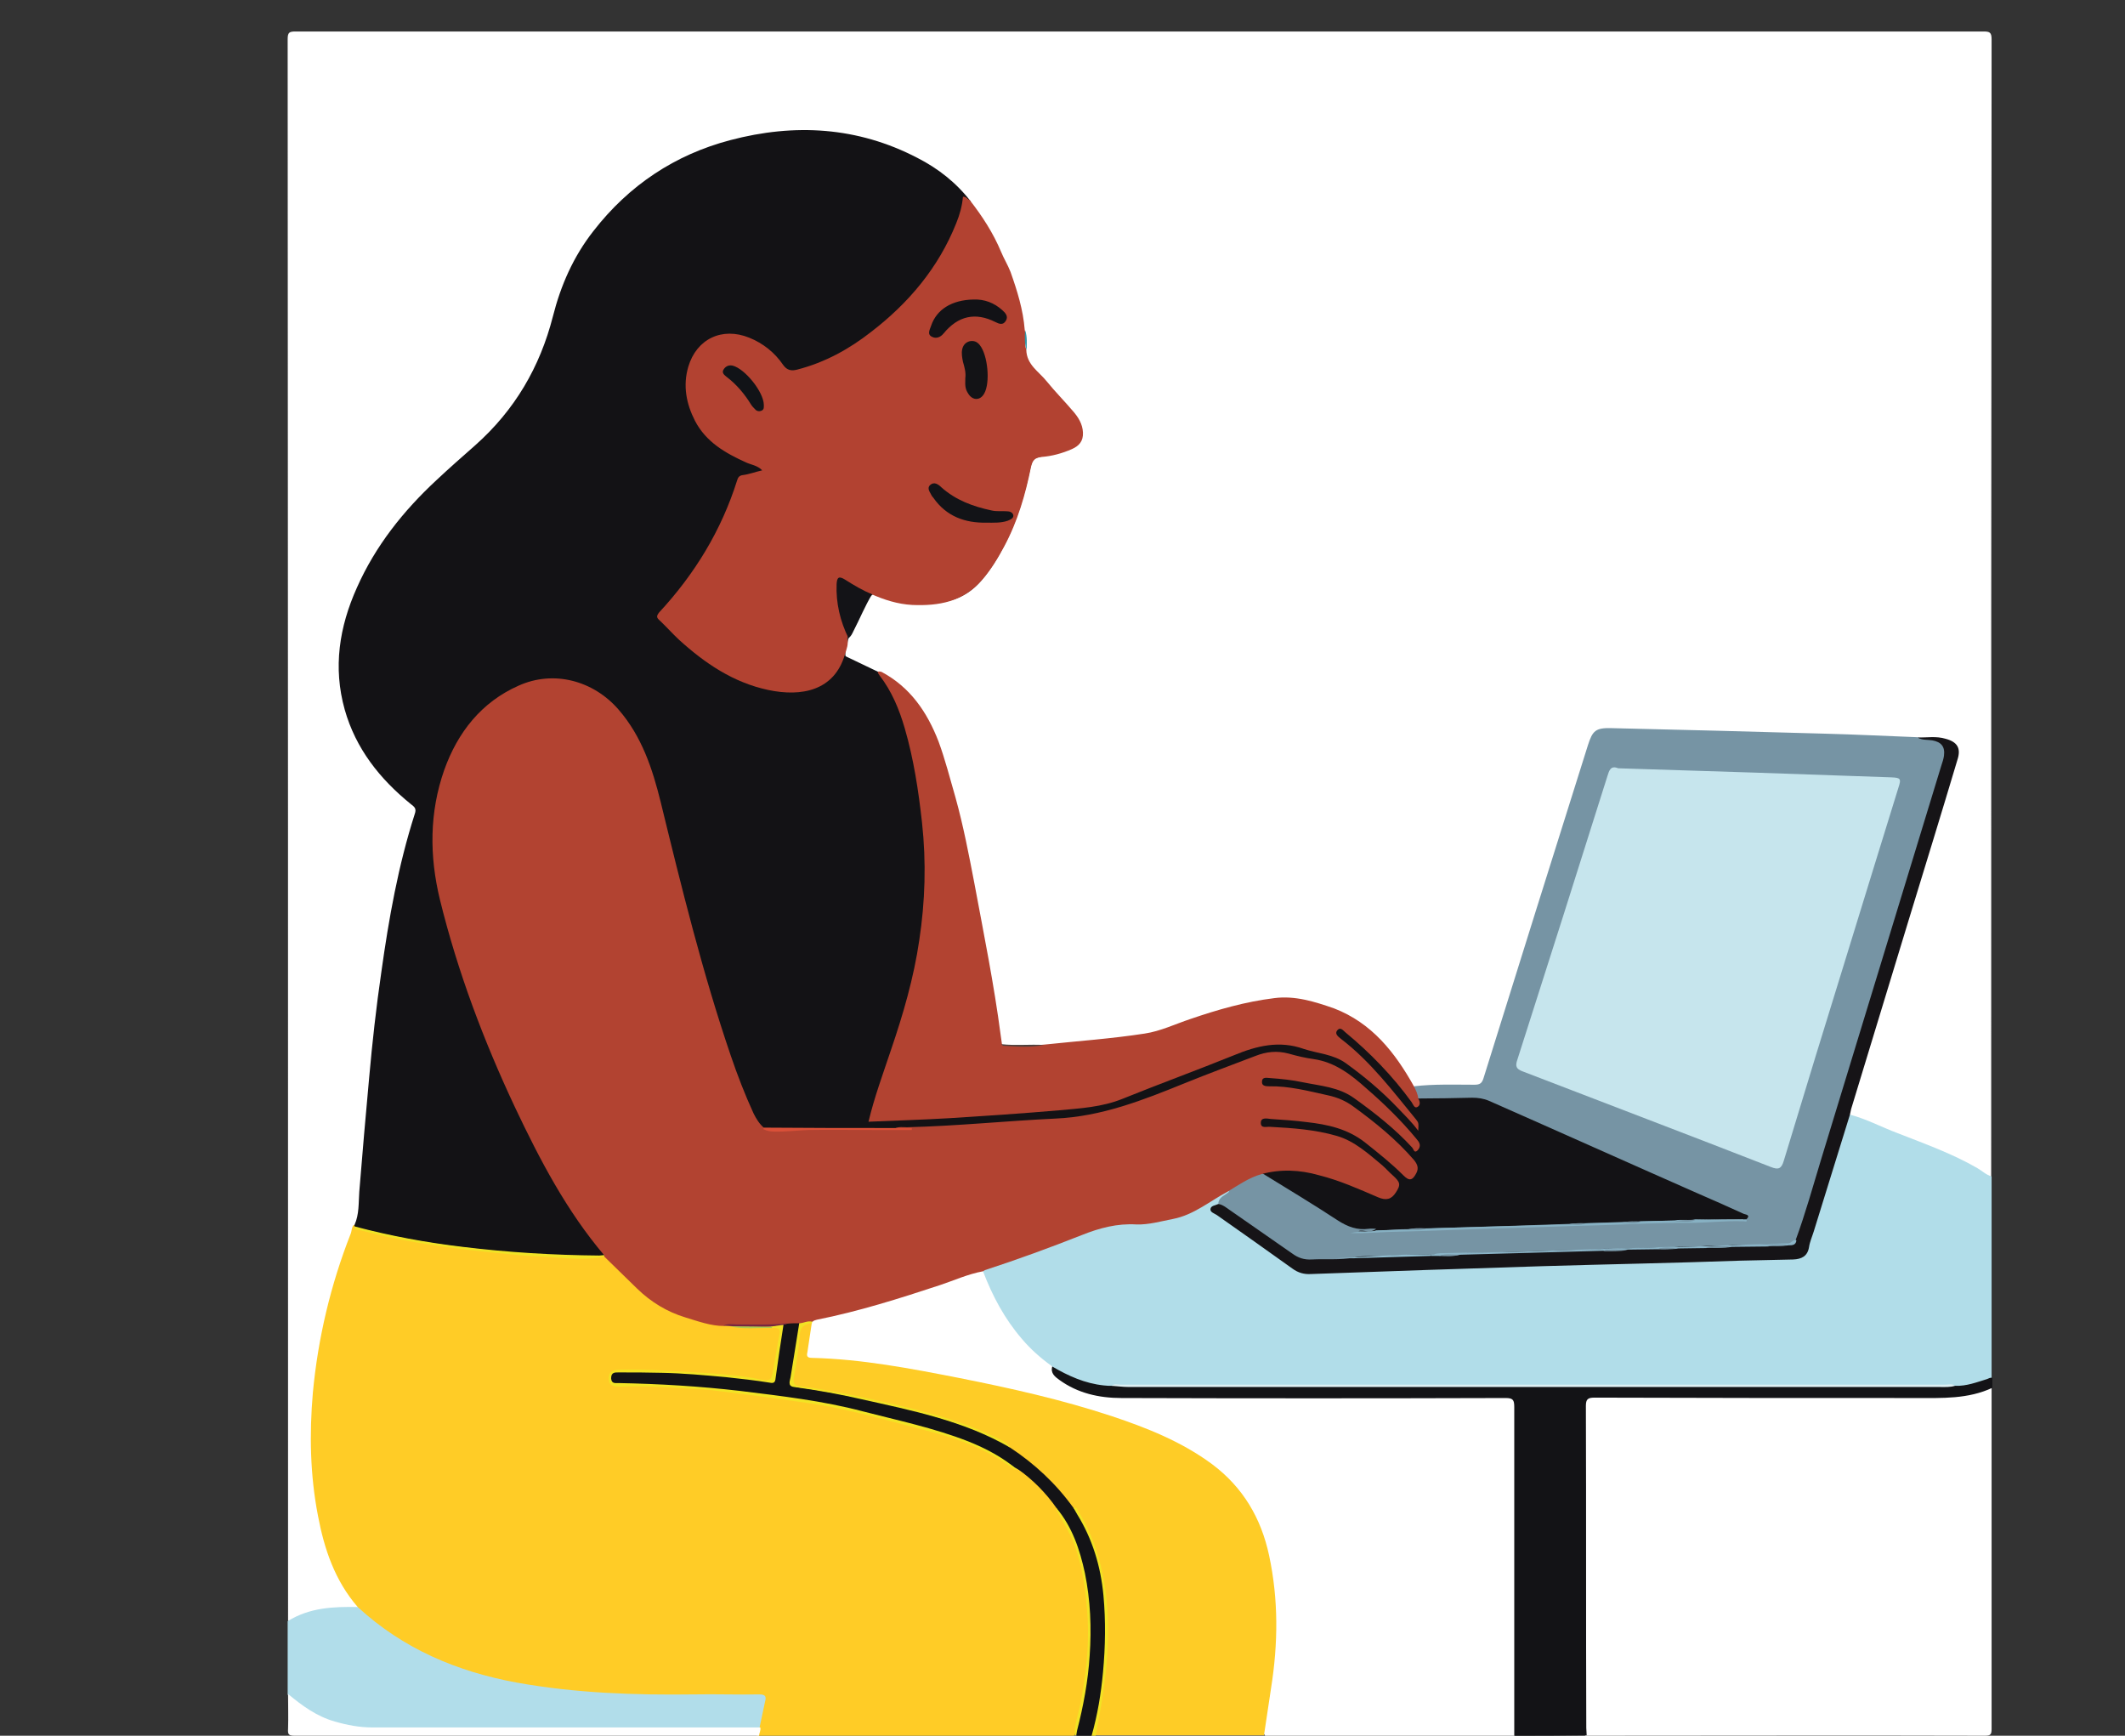 <?xml version="1.0" encoding="utf-8"?>
<!-- Generator: Adobe Illustrator 24.1.2, SVG Export Plug-In . SVG Version: 6.00 Build 0)  -->
<svg version="1.1" id="Layer_1" xmlns="http://www.w3.org/2000/svg" xmlns:xlink="http://www.w3.org/1999/xlink" x="0px" y="0px"
	 width="540px" height="441px" viewBox="0 0 540 441" style="enable-background:new 0 0 540 441;" xml:space="preserve">
<rect x="0" y="0" width="540" height="441" fill="#333333" stroke="none"/>
<style type="text/css">
	.st0{fill:#FFFFFF;}
	.st1{fill:#FFCC26;}
	.st2{fill:#B1DDE9;}
	.st3{fill:#FECC26;}
	.st4{fill:#131316;}
	.st5{fill:#B1DDEA;}
	.st6{fill:#F2E323;}
	.st7{fill:#F3E424;}
	.st8{fill:#131215;}
	.st9{fill:#B24231;}
	.st10{fill:#7694A4;}
	.st11{fill:#B24331;}
	.st12{fill:#161417;}
	.st13{fill:#131317;}
	.st14{fill:#4E403C;}
	.st15{fill:#3596A6;}
	.st16{fill:#F1E325;}
	.st17{fill:#762741;}
	.st18{fill:#B0CA4D;}
	.st19{fill:#DEF0F4;}
	.st20{fill:#F2E324;}
	.st21{fill:#87B1C3;}
	.st22{fill:#DA5038;}
	.st23{fill:#121216;}
	.st24{fill:#121317;}
	.st25{fill:#111317;}
	.st26{fill:#C6E5ED;}
	.st27{fill:#8AB3C6;}
	.st28{fill:#8FBBCE;}
</style>
<g>
	<g>
		<path class="st0" d="M73.2,411.8c0-133.9,0-267.8-0.1-401.8c0-1.8,0.4-2,2.1-2C218.2,8,361.1,8,504,8c1.6,0,2.1,0.2,2.1,2
			c-0.1,96.3-0.1,192.6-0.1,288.9c-0.6,0.5-1.1,0.2-1.5-0.1c-7.8-5-16.5-7.8-24.9-11.3c-3.2-1.4-6.6-2.4-9.6-4.2
			c-0.4-0.8-0.2-1.6,0.1-2.5c5.6-18.4,11.2-36.8,16.8-55.1c3.2-10.4,6.3-20.7,9.5-31.1c1.5-4.8,0.2-6.5-4.8-6.7c-1.5,0-3.1,0-4.6,0
			c-11.5-0.3-23.1-0.7-34.6-0.9c-9.1-0.2-18.3-0.6-27.4-0.8c-5.1-0.2-10.1-0.4-15.2-0.3c-3.8,0-4.4,0.4-5.6,4.1
			c-3.2,9.6-6.2,19.3-9.2,29c-4,12.8-8,25.7-12.1,38.5c-1.7,5.3-3.3,10.6-5,15.9c-0.9,2.7-1.3,3-4.1,3c-4.7,0.1-9.4-0.1-14.1,0.2
			c-1.1-0.3-1.4-1.3-1.9-2.1c-2.6-4.6-6-8.6-9.9-12.2c-4.3-3.9-9.7-5.6-15.1-7.1c-6.9-1.9-13.5-0.1-20.1,1.6
			c-5.9,1.5-11.8,3.4-17.5,5.6c-2.4,0.9-4.9,1.2-7.4,1.4c-6.9,0.7-13.8,1.4-20.7,2.3c-0.7,0.1-1.4,0.1-2.1,0.1
			c-3.3-0.1-6.6,0.3-9.9-0.2c-1.2-0.8-1.1-2.1-1.3-3.2c-1.2-7.5-2.2-15.1-3.7-22.5c-2.2-10.8-3.9-21.6-6.5-32.3
			c-1.7-6.8-3.4-13.6-5.9-20.2c-2.7-7.1-7.2-12.5-13.7-16.3c-2.2-1.2-4.5-2.4-6.9-3.3c-0.8-0.3-1.7-0.5-2.2-1.4
			c-0.3-1.6,0.4-3,0.7-4.5c1.5-2.8,3-5.6,4.2-8.5c0.5-1.1,1-2.2,2.1-2.8c1-0.1,1.8,0.4,2.6,0.7c5.8,2,11.6,2.5,17.6,0.7
			c4.9-1.5,7.8-5.1,10.4-9.1c4.7-7.3,7.4-15.3,9.2-23.7c0.7-3.2,0.7-3.1,3.8-3.8c2.1-0.4,4.3-0.9,6.3-1.7c3-1.2,3.8-3.3,2.4-6.3
			c-0.7-1.5-1.7-2.8-2.8-3.9c-3.1-3.2-5.8-6.7-8.9-9.8c-1.5-1.5-1.6-3.3-2-5.2c-0.1-1.4,0.1-2.9-0.2-4.3c-0.6-4.6-1.6-9.2-3.2-13.5
			c-2.7-7.2-6.2-14-11.1-20c-4.3-5.4-9.8-9.5-16.1-12c-25.2-9.9-48.6-6.4-69.7,10.7c-9.2,7.4-15,17.2-18.3,28.5
			c-2.4,8.1-4.8,16.2-9.8,23.2c-3.7,5.1-8,9.7-12.7,13.8c-8.6,7.5-16.9,15.3-23,25.1c-4.6,7.3-8.1,15.1-9.1,23.7
			c-1.5,12.3,2.1,23.2,10.3,32.6c2.3,2.7,4.8,5.1,7.6,7.3c1.2,0.9,1.4,2,1,3.4c-5.2,16.5-7.6,33.5-9.7,50.5
			c-1.4,10.7-2.3,21.5-3.3,32.3c-0.6,6.5-0.9,13-1.7,19.5c-0.1,0.7-0.2,1.4-0.6,2c-5.5,13.7-9,27.8-10.3,42.5
			c-1.1,12.8-0.7,25.4,2.9,37.8c1.5,5.1,3.4,10,6.8,14.2c0.5,0.7,1.3,1.3,1.1,2.4c-0.8,0.6-1.7,0.5-2.6,0.5
			c-4.7-0.2-9.3,0.4-13.5,2.6C74.3,411.8,73.8,412.1,73.2,411.8z"/>
		<path class="st1" d="M90.9,408.3c-5.8-6.7-8.5-14.7-10.1-23.2c-2-10.3-2.2-20.8-1.3-31.2c1.3-13.9,4.5-27.4,9.6-40.4
			c0.3-0.7,0.2-1.6,0.8-2.3c0.2,0.1,0.4,0.3,0.6,0.4c4.3,1.5,8.8,2.3,13.3,3.2c5.2,1,10.5,1.7,15.8,2.3c4.2,0.4,8.5,0.9,12.8,1.2
			c6.3,0.5,12.6,0.9,18.9,0.8c0.6,0,1.1,0,1.7-0.1c1.1-0.1,1.8,0.7,2.5,1.3c1.9,1.9,3.8,3.7,5.7,5.7c5,5.3,11.3,8.2,18.4,9.6
			c1.5,0.3,2.9,1.1,4.5,0.9c0.6,0,1.2,0,1.8,0.2c3.4,0.4,6.8,0.1,10.1,0.2c2.7,0.2,2.9,0.6,2.5,3.1c-0.5,2.8-0.8,5.7-1.4,8.5
			c-0.4,2.2-1.1,2.8-3.3,2.6c-4.2-0.5-8.4-1-12.6-1.4c-2.4-0.2-4.8-0.4-7.1-0.5c-5.4-0.3-10.8-0.8-16.2-0.5c-0.4,0-0.8,0-1.3,0.1
			c-0.9,0.1-1.4,0.7-1.3,1.6c0,0.8,0.5,1.3,1.3,1.4c1,0.1,2,0.1,3,0.1c13.1-0.1,26,1.6,39,3.2c13.6,1.7,26.7,5.3,39.9,8.8
			c7,1.9,13.5,4.8,19.4,9c3.7,1.8,6.3,4.9,9,7.9c0.8,0.9,1.7,1.8,2,3.1c3.6,5.6,5.9,11.6,6.8,18.2c0.8,6.3,1.4,12.5,0.8,18.9
			c-0.5,5.8-1.5,11.5-2.7,17.2c-0.2,1-0.4,2.1-1,3c-26.8,0-53.5,0-80.3,0c-0.6-0.8-0.1-1.6-0.1-2.4c0.2-1.5,0.6-3,0.9-4.6
			c0.6-3,0.5-3-2.4-3c-8.9,0-17.7-0.1-26.6,0c-12.6,0.2-25-1.3-37.3-3.8c-12.8-2.6-24.3-7.8-34.3-16.3
			C92.1,410.2,91.1,409.6,90.9,408.3z"/>
		<path class="st2" d="M470.1,283.2c4.2,1.1,8.1,3.2,12.1,4.7c6.9,2.7,13.9,5.2,20.3,8.9c1.2,0.7,2.2,1.7,3.6,2.1
			c0,17.1,0,34.1,0,51.2c-3,2-6.2,2.7-9.8,2.5c-1-0.3-2-0.2-2.9-0.2c-69.2,0-138.4,0-207.6,0c-0.9,0-1.8-0.1-2.7,0.1
			c-5.9,0.2-11.1-1.6-15.8-5c-8.5-5.6-13.4-13.8-17.4-22.8c-0.3-0.7-0.5-1.3-0.1-2c0.6-0.8,1.5-1,2.4-1.3
			c9.3-3.2,18.6-6.6,27.8-10.2c1.3-0.5,2.7-0.8,4.1-0.7c3.4,0.1,6.7-0.3,10.1-0.7c5.9-0.7,10.8-3.5,15.6-6.5c0.7-0.4,1.3-0.9,2.1-1
			c1.3,0.4,0.5,0.9,0.1,1.4c-0.6,0.8-2.2,0.7-2,2.2c0,0.2-0.4,0.4-0.6,0.5c-0.9,0.9-0.1,1.4,0.5,1.8c6.5,4.5,12.9,9.1,19.3,13.6
			c1.3,0.9,2.7,1.2,4.2,1c1.7-0.3,3.5-0.3,5.3-0.3c10.8-0.1,21.6-0.8,32.5-0.9c8.9-0.2,17.9-0.5,26.8-0.8c9.9-0.3,19.8-0.5,29.7-0.9
			c8.9-0.3,17.8-0.7,26.8-0.8c3.2,0,3.9-0.5,4.8-3.6c3.1-9.9,6-19.8,9.1-29.7C468.7,285.1,468.7,283.8,470.1,283.2z"/>
		<path class="st0" d="M506.1,352.6c0,28.9,0,57.8,0,86.7c0,1.4-0.3,1.7-1.7,1.7c-33.8-0.1-67.6,0-101.5,0c-0.7-0.8-0.7-1.8-0.7-2.8
			c0-26.7,0-53.5,0-80.2c0-3.1,0.5-3.5,4.1-3.5c28.5,0,57,0,85.5,0c4.1,0,8.2-0.1,12-1.8C504.6,352.3,505.3,352.1,506.1,352.6z"/>
		<path class="st0" d="M249.8,323c2.4,6.3,5.5,12.1,9.9,17.2c2.2,2.6,4.8,4.9,7.6,6.9c1.5,2.9,4,4.4,7,5.5c3.5,1.3,7,1.9,10.8,1.9
			c31.8,0,63.6,0,95.5,0c4.9,0,5,0.1,5,4.9c0,25.9,0,51.8,0,77.7c0,1.3,0.3,2.7-0.7,3.9c-21.1,0-42.3,0-63.4,0
			c-0.8-0.9-0.4-1.9-0.2-2.8c1.8-9.8,3.1-19.6,2.6-29.6c-0.5-9.8-2.1-19.4-7.9-27.6c-3.6-5.2-8.4-9.1-13.8-12.2
			c-9.2-5.2-19.1-8.5-29.3-11.3c-18.9-5.1-38-8.9-57.4-11.3c-2.7-0.3-5.5-0.5-8.2-0.6c-2.2,0-2.6-0.5-2.3-2.7
			c0.3-2.2,0.5-4.5,1.1-6.7c0.1-0.2,0.2-0.4,0.3-0.6c0.6-0.8,1.6-1,2.4-1.1c13-2.6,25.3-7,37.8-11.2
			C247.5,322.9,248.6,322.1,249.8,323z"/>
		<path class="st3" d="M206.3,336.1c-0.4,2.4-0.7,4.8-1.1,7.3c-0.2,0.9-0.3,1.6,1.1,1.6c12.7,0.3,25.1,2.7,37.4,5.1
			c13.1,2.6,26.1,5.5,38.8,9.7c9,3,17.8,6.5,25.5,12.2c7.9,5.9,12.5,13.8,14.5,23.2c2.4,11.2,2.3,22.4,0.5,33.7c-0.6,4-1.2,8-1.8,12
			c-14.4,0-28.7,0-43.1,0c-0.8-2,0.2-3.9,0.6-5.7c1.4-7.3,2.2-14.6,2.2-22c-0.1-9-1.4-17.8-5.7-25.9c-0.7-1.4-1.3-2.8-2.5-3.8
			c-2.3-2-3.8-4.7-6-6.8c-2.7-2.6-5.5-5-8.6-7.1c-0.7-0.5-1.4-0.9-1.9-1.6c-2.2-1.9-4.7-3.1-7.3-4.1c-8.2-3.1-16.7-5.5-25.3-7.3
			c-6.7-1.4-13.5-2.8-20.3-3.8c-1.7-0.3-2.5-1-2.2-2.8c0.5-4,1.1-7.9,1.8-11.9C203.2,336.2,204.1,335.7,206.3,336.1z"/>
		<path class="st4" d="M384.8,441c0-27.8,0-55.7,0-83.5c0-1.8-0.3-2.3-2.2-2.3c-32.5,0.1-65.1,0.1-97.6,0c-5.7,0-11.1-1.2-15.8-4.6
			c-1.1-0.8-2.3-1.7-1.8-3.4c4.1,2.4,8.3,4.3,13.1,4.8c0.7,0.1,1.4,0.1,2.1,0.1c1.5-0.3,2.9,0.1,4.4,0.1c68.6,0,137.3,0,205.9,0
			c1.3,0,2.6-0.3,4-0.1c2.8,0.1,5.4-0.9,8-1.7c0.4-0.1,0.8-0.5,1.4-0.3c0,0.8,0,1.7,0,2.5c-6.2,2.9-12.8,2.6-19.3,2.6
			c-27.3,0-54.5,0-81.8-0.1c-1.7,0-2.2,0.4-2.2,2.1c0.1,27.3,0,54.5,0.1,81.8c0,0.6,0.1,1.3,0.1,1.9C396.9,441,390.8,441,384.8,441z
			"/>
		<path class="st5" d="M90.9,408.3c11.5,10.6,25.2,16.4,40.4,19.2c15,2.7,30,3.2,45.1,3c5.5-0.1,11,0.1,16.5,0
			c1.6,0,1.9,0.5,1.5,1.9c-0.5,2.2-0.9,4.4-1.4,6.6c-0.8,0.8-1.8,0.6-2.8,0.6c-32.3,0-64.6,0.1-96.9,0c-6.9,0-13.2-2.4-18.6-6.9
			c-0.7-0.6-1.2-1.4-1.6-2.2c0-6.2,0-12.4,0-18.6C78.7,408.4,84.8,408.2,90.9,408.3z"/>
		<path class="st4" d="M256.7,367.8c6.2,4.1,11.6,9.1,16,15.2c2.5,2.8,3.9,6.2,5.1,9.6c3,8.2,3.6,16.8,3.2,25.5
			c-0.3,6.2-1,12.3-2.2,18.4c-0.3,1.5-0.3,3.2-1.4,4.5c-1.3,0-2.5,0-3.8,0c-0.6-0.9,0-1.6,0.2-2.4c1.9-8.8,3.4-17.6,2.9-26.7
			c-0.4-8.3-1.4-16.5-5.4-24c-0.9-1.6-1.9-3.1-2.8-4.7c-2.7-3.9-6-7.2-9.9-10c-2.4-1.3-4.4-3-6.8-4.2c-5.1-2.7-10.4-4.5-16-5.9
			c-7.4-1.9-14.8-4-22.2-5.6c-8.3-1.8-16.7-2.8-25.2-3.8c-10.3-1.3-20.5-2-30.9-1.9c-0.2,0-0.4,0-0.6,0c-1.1,0-1.8-0.5-1.8-1.6
			c0-1.2,0.6-1.8,1.8-1.8c6.1-0.1,12.2,0.1,18.3,0.5c6.5,0.4,13,1.1,19.5,2c1.4,0.2,2-0.3,2.2-1.7c0.7-4.1,1.1-8.3,2-12.5
			c0.3-0.5,0.7-0.7,1.2-0.9c1-0.2,2-0.4,2.9,0.2c0.6,2.5-0.4,4.8-0.7,7.2c-0.3,2.4-0.5,4.7-1,7.1c-0.3,1.4,0.2,2,1.6,2.2
			c5.8,0.7,11.6,1.9,17.4,3.1c9.6,2,19,4.4,28.1,7.9C251.3,364.5,254.2,365.8,256.7,367.8z"/>
		<path class="st0" d="M73.2,430.4c3.6,3,7.3,5.7,11.9,7c3.1,0.9,6.3,1.5,9.5,1.5c32.9,0,65.7,0,98.6,0c0.2,0.8-0.3,1.4-0.3,2.1
			c-39.3,0-78.6,0-118,0c-1.5,0-1.8-0.3-1.7-1.7C73.3,436.3,73.2,433.3,73.2,430.4z"/>
		<path class="st6" d="M277.4,441c1.5-5.3,2.4-10.7,2.9-16.2c0.6-6.5,0.7-13,0.1-19.5c-0.7-7.4-2.8-14.3-6.7-20.6
			c-0.3-0.5-0.6-1.1-0.9-1.6c0.9-0.3,1,0.5,1.3,1c4.6,7.5,6.6,15.7,7.3,24.5c0.8,11-0.9,21.8-3,32.5C277.9,441,277.7,441,277.4,441z
			"/>
		<path class="st7" d="M268.5,383.2c4,4.8,5.9,10.5,7.2,16.5c1.4,6.9,1.7,13.9,1.2,21c-0.4,6.4-1.6,12.8-3.2,19
			c-0.1,0.4-0.1,0.8-0.2,1.2c-0.1,0-0.3,0-0.4,0c-0.1-2.7,0.9-5.2,1.4-7.8c1.4-7.2,2.3-14.5,1.9-21.9c-0.4-6.5-1.2-13-3.5-19.1
			c-1-2.6-2.5-5-3.9-7.5C268.8,384.3,268.4,383.8,268.5,383.2z"/>
		<path class="st8" d="M90.1,311.6c0-0.1-0.1-0.2,0-0.4c1.2-2.7,1-5.6,1.2-8.4c0.8-9.7,1.6-19.3,2.5-28.9c0.8-9,1.8-18,3.1-26.9
			c1.9-13.6,4.3-27.1,8.5-40.2c0.5-1.4-0.1-1.8-1-2.5c-7.9-6.4-14-14.1-16.8-24c-3-10.7-1.4-21,3.1-31c4.7-10.6,11.8-19.5,20.2-27.3
			c3.2-3,6.6-6,9.9-8.9c10-8.9,16.4-19.8,19.7-32.7c2-7.9,5.2-15.2,10.3-21.7c9-11.6,20.7-19.4,34.8-23.1
			c16.3-4.3,32.3-3.4,47.5,4.5c5.3,2.7,9.9,6.3,13.6,11.1c-0.7,0.1-1.2,0.3-1.4,1.2c-2.2,9.1-7.1,16.6-13.3,23.5
			c-6.3,7-13.6,12.6-22.2,16.5c-2.2,1-4.5,1.7-6.8,2.4c-1.8,0.5-3.2,0.1-4.4-1.5c-2.7-3.6-6.1-6.2-10.6-7.2
			c-5.1-1.2-10.2,1.6-12.1,6.5c-2.3,6-0.6,15.2,6.4,20.3c2.4,1.8,4.9,3.3,7.7,4.4c0.9,0.4,1.9,0.7,2.7,1.1c0.5,0.3,1,0.6,1,1.2
			c-0.1,0.7-0.6,1-1.2,1c-3.8,0-4.8,2.7-5.9,5.7c-4.1,10.8-10.1,20.6-17.9,29.2c-0.8,0.9-1.1,1.5-0.2,2.5c6.2,6.5,13,12.3,21.6,15.5
			c4.2,1.6,8.6,2.5,13,2c4.6-0.5,8.3-2.5,10.2-7.1c0.3-0.7,0.4-1.5,1.3-1.8c3.1,1.5,6.3,3,9.4,4.5c1.1,2.3,2.6,4.3,3.7,6.6
			c3,6.2,4.3,12.8,5.5,19.4c1.5,8.4,2.5,16.9,2.4,25.4c-0.1,11.5-2,22.8-5.2,33.9c-2.5,8.6-5.8,16.9-8.2,25.6
			c-0.7,2.6-0.5,2.9,2.2,2.5c4-0.6,8-0.4,12-0.6c10.1-0.6,20.2-1.2,30.3-2.1c2.7-0.2,5.3-0.5,8-0.7c6.1-0.4,11.6-2.9,17.2-5
			c8.8-3.3,17.6-6.9,26.4-10.2c3.4-1.3,6.9-1.5,10.4-0.4c0.5,0.2,1.1,0.3,1.6,0.4c8.7,0.7,15.2,5.5,21.2,11.3c2.8,2.7,5.6,5.5,7.9,8
			c-5.6-6.9-11.1-14.5-18.7-20.3c-0.2-0.2,0,0.1-0.2-0.1c-0.8-0.9-2-1.8-0.9-3c1-1.1,2.1-0.1,2.9,0.6c5.8,5,11.1,10.4,15.7,16.5
			c0.2,0.3,0.4,0.6,0.6,0.8c0.9,1.2,1,0.1,1.3-0.5c0.2-0.2,0.5-0.3,0.8-0.4c5.2-0.2,10.4-0.5,15.6,0c3.4,0.3,6.4,2.5,9.5,3.9
			c11.6,5.2,23.3,10.3,34.9,15.4c7.3,3.2,14.6,6.5,22,9.7c2,0.9,2.1,1.4,0.6,2.7c-4.2,0.3-8.3,0.1-12.5,0.2
			c-1.8,0.1-3.6-0.2-5.4,0.3c-2.9,0.3-5.7,0.1-8.6,0.1c-1.7,0.1-3.3-0.2-4.9,0.3c-3,0.3-6,0.1-9,0.1c-1.5,0-3.1-0.2-4.6,0.3
			c-0.3,0-0.6,0.1-0.8,0.1c-7.4-0.2-14.8,0.5-22.3,0.5c-4.3,0-8.5,0.4-12.8,0.3c-1.7,0.1-3.3-0.2-4.9,0.3c-2.5,0.3-5,0.1-7.5,0.1
			c-5.1,0.7-9.4-1.1-13.5-4c-4.7-3.3-9.7-6.2-14.6-9.3c-0.6-0.4-1.3-0.6-1.6-1.3c0.3-1.1,1.3-1.2,2.2-1.3c5.5-0.5,10.9-0.3,16.2,1.8
			c3.5,1.4,7.1,2.8,10.6,4.2c0.8,0.3,1.6,0.7,2.4,0.7c1.3,0,2.1-0.7,2.6-1.9c0.5-1,0.2-1.9-0.6-2.7c-2.2-2-4.4-4-6.7-5.8
			c-4.6-3.7-9.8-5.3-15.6-5.8c-3.2-0.3-6.3-0.7-9.5-0.9c-1,0-2.1-0.2-2.1-1.6c0.1-1.2,1.1-1.6,2.1-1.6c2.5,0,5,0.4,7.6,0.5
			c1.3,0.1,2.6,0.4,4,0.5c7.5,0.6,13.4,4.4,18.8,9.3c1.4,1.2,2.8,2.3,4.1,3.7c0.6,0.6,1.3,1.6,2.3,0.6c0.9-0.8,0.8-1.9,0.1-2.9
			c-1.4-2-3.2-3.8-5-5.4c-3.6-3.1-7.1-6.2-11.1-8.8c-1.2-0.8-2.6-1.5-4-1.9c-5.2-1.3-10.4-2.6-15.8-2.6c-0.4,0-0.7,0-1-0.1
			c-1-0.2-1.8-0.7-1.7-1.8c0.1-1.2,1.1-1.5,2.2-1.5c3.4,0.1,6.7,0.8,10.1,1.2c7.9,0.9,14,5,19.8,10.1c2.1,1.8,4.1,3.6,6,5.6
			c0.4,0.4,0.6,1,1.3,0.9c0.3-0.9-0.3-1.5-0.8-2c-5.3-6.4-11.4-11.9-18-16.8c-0.6-0.5-1.3-0.9-2-1.1c-4.6-1.6-9.4-2.5-14.2-3.3
			c-1.9-0.3-3.8,0.3-5.6,1c-10,3.6-19.9,7.5-29.8,11.5c-6,2.4-12.1,3.5-18.5,4c-6.6,0.6-13.2,1.1-19.8,1.5c-6.7,0.4-13.5,1.1-20.2,1
			c-1.3,0-2.7,0-4,0.4c-10.7,0.1-21.5,0.2-32.2,0c-1.9-0.7-2.9-2.2-3.7-3.9c-3.1-6.9-5.7-13.9-8-21.1c-4.3-13.5-8-27.1-11.5-40.9
			c-2.3-9.2-4.1-18.4-7.2-27.4c-1.9-5.4-4.6-10.3-8.6-14.4c-7.3-7.3-17.4-9.2-27-3.2c-9.3,5.9-14.5,14.6-16.9,25.3
			c-2.1,9.5-1.4,18.9,0.9,28.2c3.8,15.5,9.4,30.3,15.8,44.8c5.1,11.7,10.9,23,17.9,33.7c1.9,2.9,4,5.8,6.2,8.5
			c0.5,0.6,1.4,1.1,0.7,2.1c-0.7,0.6-1.5,0.3-2.2,0.3c-10.3-0.2-20.6-0.7-30.9-2c-9.2-1.1-18.4-2.5-27.4-4.8
			C91.9,312.3,90.9,312.3,90.1,311.6z"/>
		<path class="st9" d="M214.7,166.3c-2.7,9.2-11,10.8-19.5,9c-8.9-1.9-16.1-6.8-22.7-12.8c-1.7-1.6-3.2-3.3-4.9-4.9
			c-0.8-0.7-0.8-1.1-0.1-2c9-9.7,15.8-20.8,19.8-33.5c0.2-0.8,0.6-1.3,1.5-1.4c1.6-0.2,3.1-0.8,4.9-1.2c-1.3-1.3-2.8-1.4-4.1-2
			c-5.3-2.4-10.2-5.2-13-10.6c-2.2-4.3-3.1-8.9-1.7-13.7c2.1-7.1,8.6-10.2,15.5-7.4c3.5,1.4,6.5,3.8,8.6,6.9c1,1.4,2.1,1.6,3.6,1.2
			c7-1.8,13.2-5.2,18.8-9.6c9.5-7.3,17.1-16.3,21.6-27.6c0.9-2.2,1.5-4.4,1.7-6.7c0.8-0.1,1.1,0.6,1.7,0.8c3.2,4.1,6,8.4,8,13.2
			c0.7,1.7,1.7,3.3,2.4,5.1c1.7,4.8,3.2,9.6,3.6,14.7c0.5,1.7-0.2,3.4,0.4,5.1c0.1,3.8,3.2,5.5,5.2,8c2.1,2.6,4.5,5,6.7,7.6
			c1.3,1.5,2.4,3.2,2.5,5.4c0.1,2.2-1,3.4-2.8,4.2c-2.5,1.1-5.1,1.8-7.7,2c-1.8,0.2-2.3,0.9-2.7,2.5c-1.4,7-3.4,13.9-6.8,20.2
			c-1.6,3-3.4,6-5.7,8.6c-4.7,5.5-11,6.6-17.7,6.3c-3.7-0.2-7.1-1.3-10.5-2.8c-2.3,0-4-1.5-5.9-2.5c-0.7-0.4-1.3-1.2-2.1-0.7
			c-0.6,0.4-0.4,1.3-0.4,2c-0.1,3.6,0.8,6.9,2,10.2c0.3,0.7,0.8,1.3,0.4,2.2C215.7,163.6,215.1,165,214.7,166.3z"/>
		<path class="st10" d="M443.8,309.8c1.2-1.2-0.3-1.2-0.7-1.4c-3.9-1.8-7.8-3.5-11.7-5.2c-17.7-7.8-35.3-15.7-53-23.5
			c-1.4-0.6-2.8-0.8-4.3-0.8c-4.6,0.1-9.1,0.2-13.7,0.2c-0.9-0.8-1.4-1.8-1.1-3.1c5.1-0.6,10.3-0.4,15.4-0.4c1.4,0,1.9-0.4,2.3-1.7
			c8.8-28.2,17.6-56.3,26.5-84.5c1.2-3.8,2-4.5,6-4.4c18,0.4,36,0.9,54,1.4c7.9,0.2,15.7,0.6,23.6,0.9c1.3,0.3,2.7,0.1,4,0.3
			c2,0.3,3,1.2,3.2,3.2c0.1,1.1-0.1,2.1-0.4,3.1c-4.3,14.3-8.7,28.6-13,42.9c-4.4,14.5-8.8,29-13.2,43.4
			c-3.3,10.7-6.6,21.4-9.8,32.1c-0.3,1.1-0.5,2.2-1.6,2.9c-0.7,0.6-1.5,1.1-2.5,1c-3.9-0.2-7.7,0.6-11.6,0.5
			c-7.2-0.2-14.3,0.4-21.5,0.5c-8.8,0.2-17.5,0.5-26.3,0.8c-5,0.2-10,0-14.9,0.4c-4.4,0.4-8.7,0.3-13.1,0.3c-0.9,0-1.7,0.2-2.5,0.4
			c-7.7-0.3-15.3,1-23,0.1c0.9,0,1.7,0,2.6,0c0.3,0.1,0.5,0.2,0.4,0.5c-0.2,0.4-0.5,0.5-0.9,0.5c-5.8-0.2-11.9,1.6-17.2-2.8
			c-4.7-3.9-10.1-6.8-15-10.6c-0.4-0.3-1-0.5-1.2-1.1c0.2-1.7,1.8-2,2.7-2.9c0,0,0-0.1-0.1-0.2c0,0-0.1-0.1-0.2-0.1
			c0-0.8,0.6-1,1.1-1.4c1.7-1.1,3.5-2.1,5.3-2.9c0.7-0.3,1.4-0.7,2.2-0.2c6.5,4,13,7.9,19.4,12.1c2.5,1.6,4.9,2.5,7.8,2.1
			c0.6-0.1,1.3,0,1.9,0c-1.5,1.3-3.3,0.1-4.5,0.6c3.9,0.2,8.1-0.5,12.4-0.5c2.9,0,5.9-0.2,8.8-0.3c13.1-0.4,26.3-0.8,39.4-1.3
			c5.3-0.2,10.5-0.4,15.8-0.5c7.1-0.1,14.2-0.5,21.3-0.4C443.2,310.1,443.6,310.2,443.8,309.8z"/>
		<path class="st11" d="M359.3,276c0.5,1,1,2,1.1,3.1c0.5,0.8,0.6,1.8-0.3,2.2c-0.7,0.3-1-0.7-1.4-1.3c-4.8-6.6-10.5-12.5-16.8-17.7
			c-0.6-0.5-1.3-1.5-2.1-0.5c-0.7,0.9,0.3,1.6,0.9,2.1c7.6,5.8,13.3,13.4,19.2,20.6c0.6,0.8,0.6,0.8,0.5,2.8c-1.7-2.3-3.5-4-5.2-5.8
			c-4-4.2-8.4-7.9-13.1-11.3c-3.3-2.4-7.2-2.5-10.8-3.7c-6.2-2.2-11.9-0.8-17.7,1.6c-9.4,3.8-19,7.3-28.4,11.1
			c-5.2,2.1-10.7,2.4-16.1,2.9c-9.2,0.8-18.5,1.4-27.8,2c-6.8,0.4-13.6,0.6-20.6,0.9c1.5-6.3,3.7-12.2,5.7-18.2
			c3.1-9.1,5.8-18.3,7.2-27.9c1.5-9.9,1.8-19.8,0.7-29.9c-0.9-8.1-2.1-16.1-4.4-24c-1.4-4.8-3.3-9.4-6.4-13.4
			c-0.6-0.8-0.7-1.2,0.5-0.9c7.3,3.9,11.6,10.2,14.5,17.7c1.7,4.6,2.9,9.4,4.3,14.2c2,7.2,3.4,14.5,4.8,21.8
			c2.4,12.9,5,25.7,6.7,38.7c0.1,0.7,0.2,1.4,0.3,2.1c0.1,0.1,0.1,0.3,0.2,0.3c3.5,0.1,7.1,0.3,10.6-0.1c8.5-0.9,17.1-1.5,25.5-2.8
			c4-0.6,7.7-2.4,11.6-3.7c7-2.4,14-4.4,21.3-5.3c5.3-0.7,10.3,0.9,15.2,2.6C348.6,259.9,354.5,267.4,359.3,276z"/>
		<path class="st12" d="M456.3,315.1c2.5-6.8,4.4-13.7,6.5-20.6c10.2-33.3,20.3-66.6,30.5-99.9c0.3-0.9,0.6-1.8,0.7-2.6
			c0.3-2.3-0.7-3.5-3-3.9c-1.2-0.2-2.5,0-3.7-0.7c2.4,0,4.8-0.4,7.1,0.3c3,0.8,4,2.4,3,5.4c-4,13.4-8.1,26.7-12.2,40.1
			c-4.9,16.2-9.9,32.4-14.8,48.6c-0.1,0.5-0.2,1-0.3,1.4c-3.1,9.9-6.1,19.8-9.2,29.7c-0.4,1.3-1,2.6-1.2,4c-0.4,2.3-1.9,3-4,3.1
			c-4.5,0.1-9,0.2-13.5,0.3c-16.7,0.6-33.5,0.9-50.2,1.4c-19.6,0.6-39.2,1.3-58.9,2c-1.7,0.1-3.2-0.3-4.7-1.4
			c-6.4-4.6-12.8-9.1-19.2-13.6c-0.6-0.4-1.7-0.7-1.6-1.5c0.1-0.9,1.2-0.9,2-1.3c0.7,0.1,1.2,0.4,1.7,0.7c5.7,4,11.4,7.9,17.1,11.9
			c1.5,1.1,3,1.6,4.9,1.5c3.6-0.2,7.2,0.2,10.7-0.5c2.7-0.6,5.4-0.2,8.1-0.4c3.8-0.3,7.7-0.4,11.5-0.3c0.8,0.1,1.5-0.3,2.3-0.2
			c1.8-0.1,3.6,0.2,5.4-0.2c11.3-0.1,22.7-0.8,34-0.9c0.6,0,1.2-0.2,1.9-0.2c2.2-0.1,4.4,0.2,6.6-0.2c2.5,0,4.9,0,7.4-0.2
			c1.8-0.1,3.6,0.2,5.4-0.2c2.3-0.1,4.6,0.2,7-0.2c2.2-0.2,4.4,0.2,6.6-0.2c3-0.1,5.9,0.1,8.9-0.2c1.7,0,3.3,0.1,5-0.1
			C454.7,316.1,455.7,316,456.3,315.1z"/>
		<path class="st13" d="M215.6,162.1c-2.1-4.3-3.2-8.9-3-13.7c0.1-1.8,0.6-2.1,2.2-1.1c2.2,1.4,4.4,2.7,6.8,3.7
			c-1.8,3-3.1,6.2-4.7,9.3C216.6,160.9,216.3,161.7,215.6,162.1z"/>
		<path class="st14" d="M265.3,265.5c-3.5,0.7-6.9,0.4-10.4,0.2c-0.1,0-0.3-0.3-0.4-0.4C258.1,265.7,261.7,265.3,265.3,265.5z"/>
		<path class="st15" d="M260.9,89c-0.6-1.7-0.5-3.4-0.4-5.1C261.1,85.6,260.9,87.3,260.9,89z"/>
		<path class="st11" d="M320.6,298.3c-3.2,0.9-5.9,2.8-8.7,4.5c-4.5,2.4-8.6,5.9-13.8,6.9c-3.1,0.6-6.2,1.5-9.3,1.4
			c-4.9-0.3-9.4,0.9-13.9,2.7c-8.1,3.2-16.3,6.2-24.6,8.9c-0.2,0.1-0.3,0.2-0.5,0.3c-3.8,0.7-7.3,2.3-10.9,3.5
			c-10.3,3.4-20.7,6.7-31.3,8.8c-0.4,0.1-0.8,0.2-1.1,0.5c-1.1,0.1-2.1,0.8-3.3,0.4c-1,0-2.1,0-3.1,0.1c-4.6,1.4-9.3,0.6-14,0.6
			c-0.7,0-1.4-0.2-2.1,0c-3.4,0-6.6-1.2-9.9-2.2c-4.6-1.4-8.7-3.9-12.2-7.3c-2.8-2.7-5.5-5.4-8.3-8.1c-0.1-0.1-0.2-0.2-0.1-0.2
			c0-0.1,0.1-0.1,0.1-0.1c-9.6-11.3-16.4-24.3-22.7-37.6c-8-17-14.6-34.5-19.1-52.8c-2.7-11.1-2.7-22.2,1.1-33
			c3.4-9.5,9.4-17.2,18.9-21.4c8.9-4,19-1.3,25.4,6.1c5.9,6.8,8.6,15,10.7,23.5c5.3,21.7,10.6,43.3,17.8,64.4
			c1.7,5,3.6,9.9,5.8,14.7c0.7,1.4,1.5,2.7,2.7,3.7c2.3,1,4.8,0.6,7.2,0.5c7-0.3,13.9-0.1,20.9-0.1c2.6,0,5.3,0,8,0
			c-1-0.2-2,0.3-2.9-0.3c1-0.5,2.1-0.3,3.1-0.3c12.6-0.3,25.1-1.6,37.7-2.2c11.7-0.5,22.3-4.7,32.9-9c5.9-2.4,11.9-4.6,17.9-6.9
			c2.8-1.1,5.5-1.4,8.5-0.6c2.1,0.6,4.2,1.1,6.4,1.4c5.4,0.8,9.5,4,13.4,7.5c4.5,3.9,8.8,8.1,12.6,12.7c0.3,0.4,0.7,0.8,0.8,1.2
			c0.3,0.7-0.1,1.5-0.6,1.9c-0.7,0.6-0.9-0.4-1.2-0.8c-4.4-4.8-9.5-8.8-14.8-12.6c-3.9-2.8-8.5-3.1-12.9-4c-2.8-0.6-5.7-0.9-8.6-1.1
			c-0.9-0.1-1.9-0.2-1.9,0.9c-0.1,1.1,0.9,1.2,1.8,1.2c5.1-0.1,10,1.2,15,2.3c2.3,0.5,4.5,1.4,6.5,2.9c5.5,4,10.8,8.3,15.3,13.5
			c0.9,1.1,1.3,2.1,0.6,3.4c-1,1.9-1.8,2-3.3,0.5c-3-3-6.4-5.7-9.8-8.4c-4.4-3.4-9.4-4.5-14.7-5.1c-3.1-0.4-6.2-0.6-9.2-0.8
			c-0.9-0.1-2.5-0.5-2.5,1c0,1.5,1.5,0.9,2.4,1c5.7,0.3,11.4,0.7,16.9,2.3c4.5,1.3,8,4.5,11.6,7.5c0.9,0.8,1.7,1.7,2.6,2.5
			c2,1.8,2.1,2.4,0.8,4.4c-1.1,1.7-2.4,2.1-4.5,1.2c-4.9-2.1-9.8-4.3-15-5.6C330.3,297.2,325.4,297,320.6,298.3z"/>
		<path class="st7" d="M199.1,336.6c-0.7,4.5-1.4,9-2,13.5c-0.1,1.2-0.5,1.4-1.5,1.2c-3.7-0.6-7.4-1-11.1-1.4
			c-5.5-0.5-10.9-1-16.4-1.1c-3.6-0.1-7.2-0.1-10.8-0.1c-1,0-2-0.1-2,1.5c0.1,1.4,1,1.2,1.9,1.2c10.3,0.2,20.6,0.8,30.9,2
			c10.5,1.3,21,2.5,31.2,5.2c8.9,2.3,18,4.2,26.7,7.6c4.5,1.8,8.7,4,12.5,7.2c-0.6,0.1-1.1-0.2-1.5-0.6c-6.5-4.7-13.8-7.4-21.5-9.3
			c-7.4-1.9-14.7-4-22.2-5.6c-5.4-1.2-10.9-1.8-16.3-2.6c-5.4-0.8-10.8-1.4-16.2-2.1c-1.9-0.2-3.9-0.3-5.9-0.4
			c-5.8-0.4-11.6-0.7-17.5-0.5c-1.5,0-2.7-0.2-2.7-2.1c0-1.8,1.1-2.1,2.6-2.2c7.7-0.2,15.3,0.5,22.9,0.9c4.4,0.3,8.8,0.7,13.1,1.6
			c2.4,0.5,2.8,0.1,3.2-2.4c0.5-3,1-6.1,1.6-9.1c0.4-1.9-1-1.6-2.1-1.6c-0.1-0.2-0.1-0.4,0.1-0.6
			C197.3,337.1,198.1,336.1,199.1,336.6z"/>
		<path class="st16" d="M153.5,318.9c0,0.1,0,0.3,0,0.4c-4,0.8-8.1,0.5-12.1,0.2c-3.1-0.3-6.3-0.3-9.4-0.6
			c-8.9-0.8-17.8-1.8-26.6-3.3c-4.6-0.8-9.2-1.8-13.7-3c-0.6-0.2-1.5,0.1-1.6-1c9,2.4,18.2,4.1,27.5,5.2c11.5,1.4,23.1,2.1,34.7,2.2
			C152.7,319,153.1,318.9,153.5,318.9z"/>
		<path class="st17" d="M199.1,336.6c-1,0.1-1.9,0.3-2.9,0.4c-3.6,0.2-7.2,0.3-10.7-0.1c-0.5,0-1.1-0.1-1.6-0.1
			c1-0.6,2.2-0.3,3.3-0.3c4.3,0,8.6,0.2,12.8-0.3C199.7,336.4,199.4,336.5,199.1,336.6z"/>
		<path class="st18" d="M185.5,337c3.6,0,7.2,0,10.7,0.1c0,0.1,0,0.2-0.1,0.3C192.6,337.3,189,337.8,185.5,337z"/>
		<path class="st19" d="M496.8,352.1c-1.3,0.4-2.6,0.3-4,0.3c-68.6,0-137.3,0-205.9,0c-1.5,0-2.9-0.2-4.4-0.3
			c0.7-0.6,1.5-0.3,2.2-0.3c69.9,0,139.9,0,209.8,0C495.3,351.8,496.1,351.5,496.8,352.1z"/>
		<path class="st20" d="M203.1,336.2c1.1,0,2.1-0.7,3.3-0.4c0,0.1,0,0.3-0.1,0.4c-2,0.2-3,1-3.1,3.2c-0.2,3.6-0.9,7.2-1.5,10.8
			c-0.2,1.4,0.3,1.9,1.5,2c5.7,0.7,11.3,1.8,16.9,3c11.3,2.5,22.7,5,33.2,10.1c2.4,1.2,2.9,1.6,3.4,2.5
			c-11.7-6.8-24.8-9.4-37.8-12.3c-5.6-1.3-11.3-2.3-17.1-3.1c-1.8-0.2-1-1.7-0.9-2.5C201.6,345.4,202.4,340.8,203.1,336.2z"/>
		<path class="st21" d="M443.8,309.8c0.3,0.8-0.4,0.5-0.6,0.5c-4.6-0.2-9.3,0.4-13.9,0.4c-7.6-0.1-15.2,0.4-22.7,0.6
			c-8.8,0.2-17.5,0.6-26.3,0.8c-9.1,0.3-18.2,0.7-27.3,0.9c-3.1,0.1-6.1,0.4-9.8,0.3c2.5-0.7,4.6,0.1,6.5-0.7
			c2.6-0.1,5.3-0.1,7.9-0.2c1.6-0.3,3.2,0.1,4.8-0.3c12.1-0.3,24.2-0.7,36.2-1c1.4-0.4,2.9,0.1,4.4-0.3c3-0.1,6.1-0.1,9.1-0.2
			c1.6-0.3,3.2,0.1,4.8-0.3c2.9-0.1,5.8-0.1,8.7-0.2c1.7-0.4,3.5,0.1,5.2-0.3C435.2,309.9,439.5,309.9,443.8,309.8z"/>
		<path class="st22" d="M227.4,286.6c1.4,0,2.9,0,4.3,0c0,0.2,0,0.3,0,0.5c-3.4,0-6.7,0-10.1,0c-5.4,0-10.8-0.1-16.2,0
			c-2.9,0.1-5.8,0.5-8.8,0.4c-0.9,0-1.8-0.2-2.6-0.6c0,0,0-0.1,0-0.2c0-0.1,0.1-0.1,0.1-0.2C205.3,286.6,216.3,286.6,227.4,286.6z"
			/>
		<path class="st10" d="M430.8,310c-1.7,0.7-3.5,0.3-5.2,0.3C427.3,309.9,429.1,309.9,430.8,310z"/>
		<path class="st10" d="M362.4,312.1c-1.6,0.7-3.2,0.3-4.8,0.3C359.1,312,360.7,312,362.4,312.1z"/>
		<path class="st10" d="M416.9,310.4c-1.6,0.7-3.2,0.3-4.8,0.3C413.7,310.2,415.3,310.3,416.9,310.4z"/>
		<path class="st10" d="M402.9,310.8c-1.4,0.7-2.9,0.3-4.3,0.3C400,310.8,401.5,310.7,402.9,310.8z"/>
		<path class="st23" d="M247.4,76.1c2.7-0.1,5.2,0.8,7.3,2.7c0.8,0.7,1.6,1.6,0.9,2.7c-0.7,1.2-1.7,0.8-2.7,0.3
			c-5-2.5-9.4-1.6-13.1,2.9c-0.8,1-1.9,1.4-2.9,0.9c-1.4-0.6-0.6-1.9-0.3-2.8C238,78.6,241.9,76.2,247.4,76.1z"/>
		<path class="st24" d="M250.7,132.8c-5.5,0.1-10.2-1.6-13.5-6.3c-0.1-0.2-0.3-0.3-0.4-0.5c-0.4-0.9-1.4-1.9-0.4-2.8
			c1-0.9,2.1-0.1,2.8,0.6c3.7,3.3,8.1,4.9,12.8,5.9c1.3,0.3,2.5,0.1,3.8,0.2c0.7,0,1.5,0.2,1.7,1c0.1,0.8-0.7,1.1-1.4,1.4
			C254.4,132.9,252.5,132.8,250.7,132.8z"/>
		<path class="st4" d="M245.3,96.1c0.2-1.4-0.2-2.8-0.6-4.2c-0.2-1-0.4-2.1-0.2-3.1c0.2-1,0.8-1.8,1.9-2.1c1.1-0.2,1.9,0.1,2.6,1
			c2,2.5,2.7,9.5,1.1,12.3c-1,1.8-2.9,1.8-4,0.1C245.4,99,245.2,98.4,245.3,96.1z"/>
		<path class="st25" d="M194.1,102.8c0,0.6,0.1,1.2-0.5,1.5c-0.6,0.3-1.3,0.2-1.7-0.3c-0.4-0.4-0.8-0.8-1.1-1.3
			c-1.6-2.6-3.6-5-6.1-6.9c-0.6-0.5-1.5-1.1-0.7-2.1c0.5-0.7,1.3-1,2.2-0.8C189.3,93.7,194,99.5,194.1,102.8z"/>
		<path class="st26" d="M411.2,195.2c11.5,0.4,23.1,0.7,34.7,1.1c11.5,0.4,23.1,0.8,34.6,1.2c2.5,0.1,2.7,0.3,1.9,2.7
			c-4.3,13.8-8.5,27.6-12.8,41.5c-5.5,17.7-10.9,35.4-16.3,53.2c-0.6,2-1.3,2.4-3.3,1.6c-21-8.2-42.1-16.2-63.1-24.3
			c-1.6-0.6-1.9-1.3-1.3-3c7.7-24,15.3-48,22.9-72.1C408.9,195.8,409.3,194.4,411.2,195.2z"/>
		<path class="st27" d="M421.1,317.4c-2.5,0-5,0.1-7.5,0.1c-2.1,0.4-4.3-0.1-6.4,0.3c-12.1,0.3-24.2,0.7-36.2,1
			c-1.7,0.4-3.5-0.1-5.2,0.3c-0.7,0-1.4,0-2.1,0c-0.1-0.1-0.2-0.1-0.1-0.2c0-0.1,0.1-0.1,0.1-0.1c0.8-0.1,1.5-0.4,2.3-0.4
			c8-0.2,16-0.2,24-0.5c9.3-0.4,18.6-0.6,28-0.9c4.1-0.2,8.3-0.2,12.4-0.3c8-0.3,16-0.6,24-0.8c0.9,0,1.2-1.1,2.1-0.8
			c-0.1,1.3-1.1,1.3-2,1.3c-1.7,0.3-3.5-0.1-5.2,0.3c-3.1,0-6.1,0.1-9.2,0.1c-2.1,0.4-4.3-0.1-6.5,0.3c-2.4,0-4.7,0.1-7.1,0.1
			C424.6,317.6,422.8,317,421.1,317.4z"/>
		<path class="st28" d="M363.6,318.8c0,0.1,0,0.2,0,0.3c-6.6,0.2-13.2,0.4-19.8,0.6c-1.5,0-3.1,0-4.6,0
			C347.4,319.4,355.5,318.5,363.6,318.8z"/>
		<path class="st10" d="M433.4,317c2.1-0.7,4.3-0.3,6.5-0.3C437.7,317.2,435.5,317.1,433.4,317z"/>
		<path class="st10" d="M407.2,317.9c2.1-0.7,4.3-0.3,6.4-0.3C411.5,318,409.3,317.9,407.2,317.9z"/>
		<path class="st10" d="M449,316.6c1.7-0.7,3.5-0.3,5.2-0.3C452.5,316.8,450.8,316.6,449,316.6z"/>
		<path class="st10" d="M421.1,317.4c1.7-0.7,3.4-0.3,5.2-0.3C424.6,317.5,422.8,317.5,421.1,317.4z"/>
		<path class="st10" d="M365.7,319.1c1.7-0.7,3.4-0.3,5.2-0.3C369.2,319.3,367.5,319.2,365.7,319.1z"/>
	</g>
</g>
</svg>
